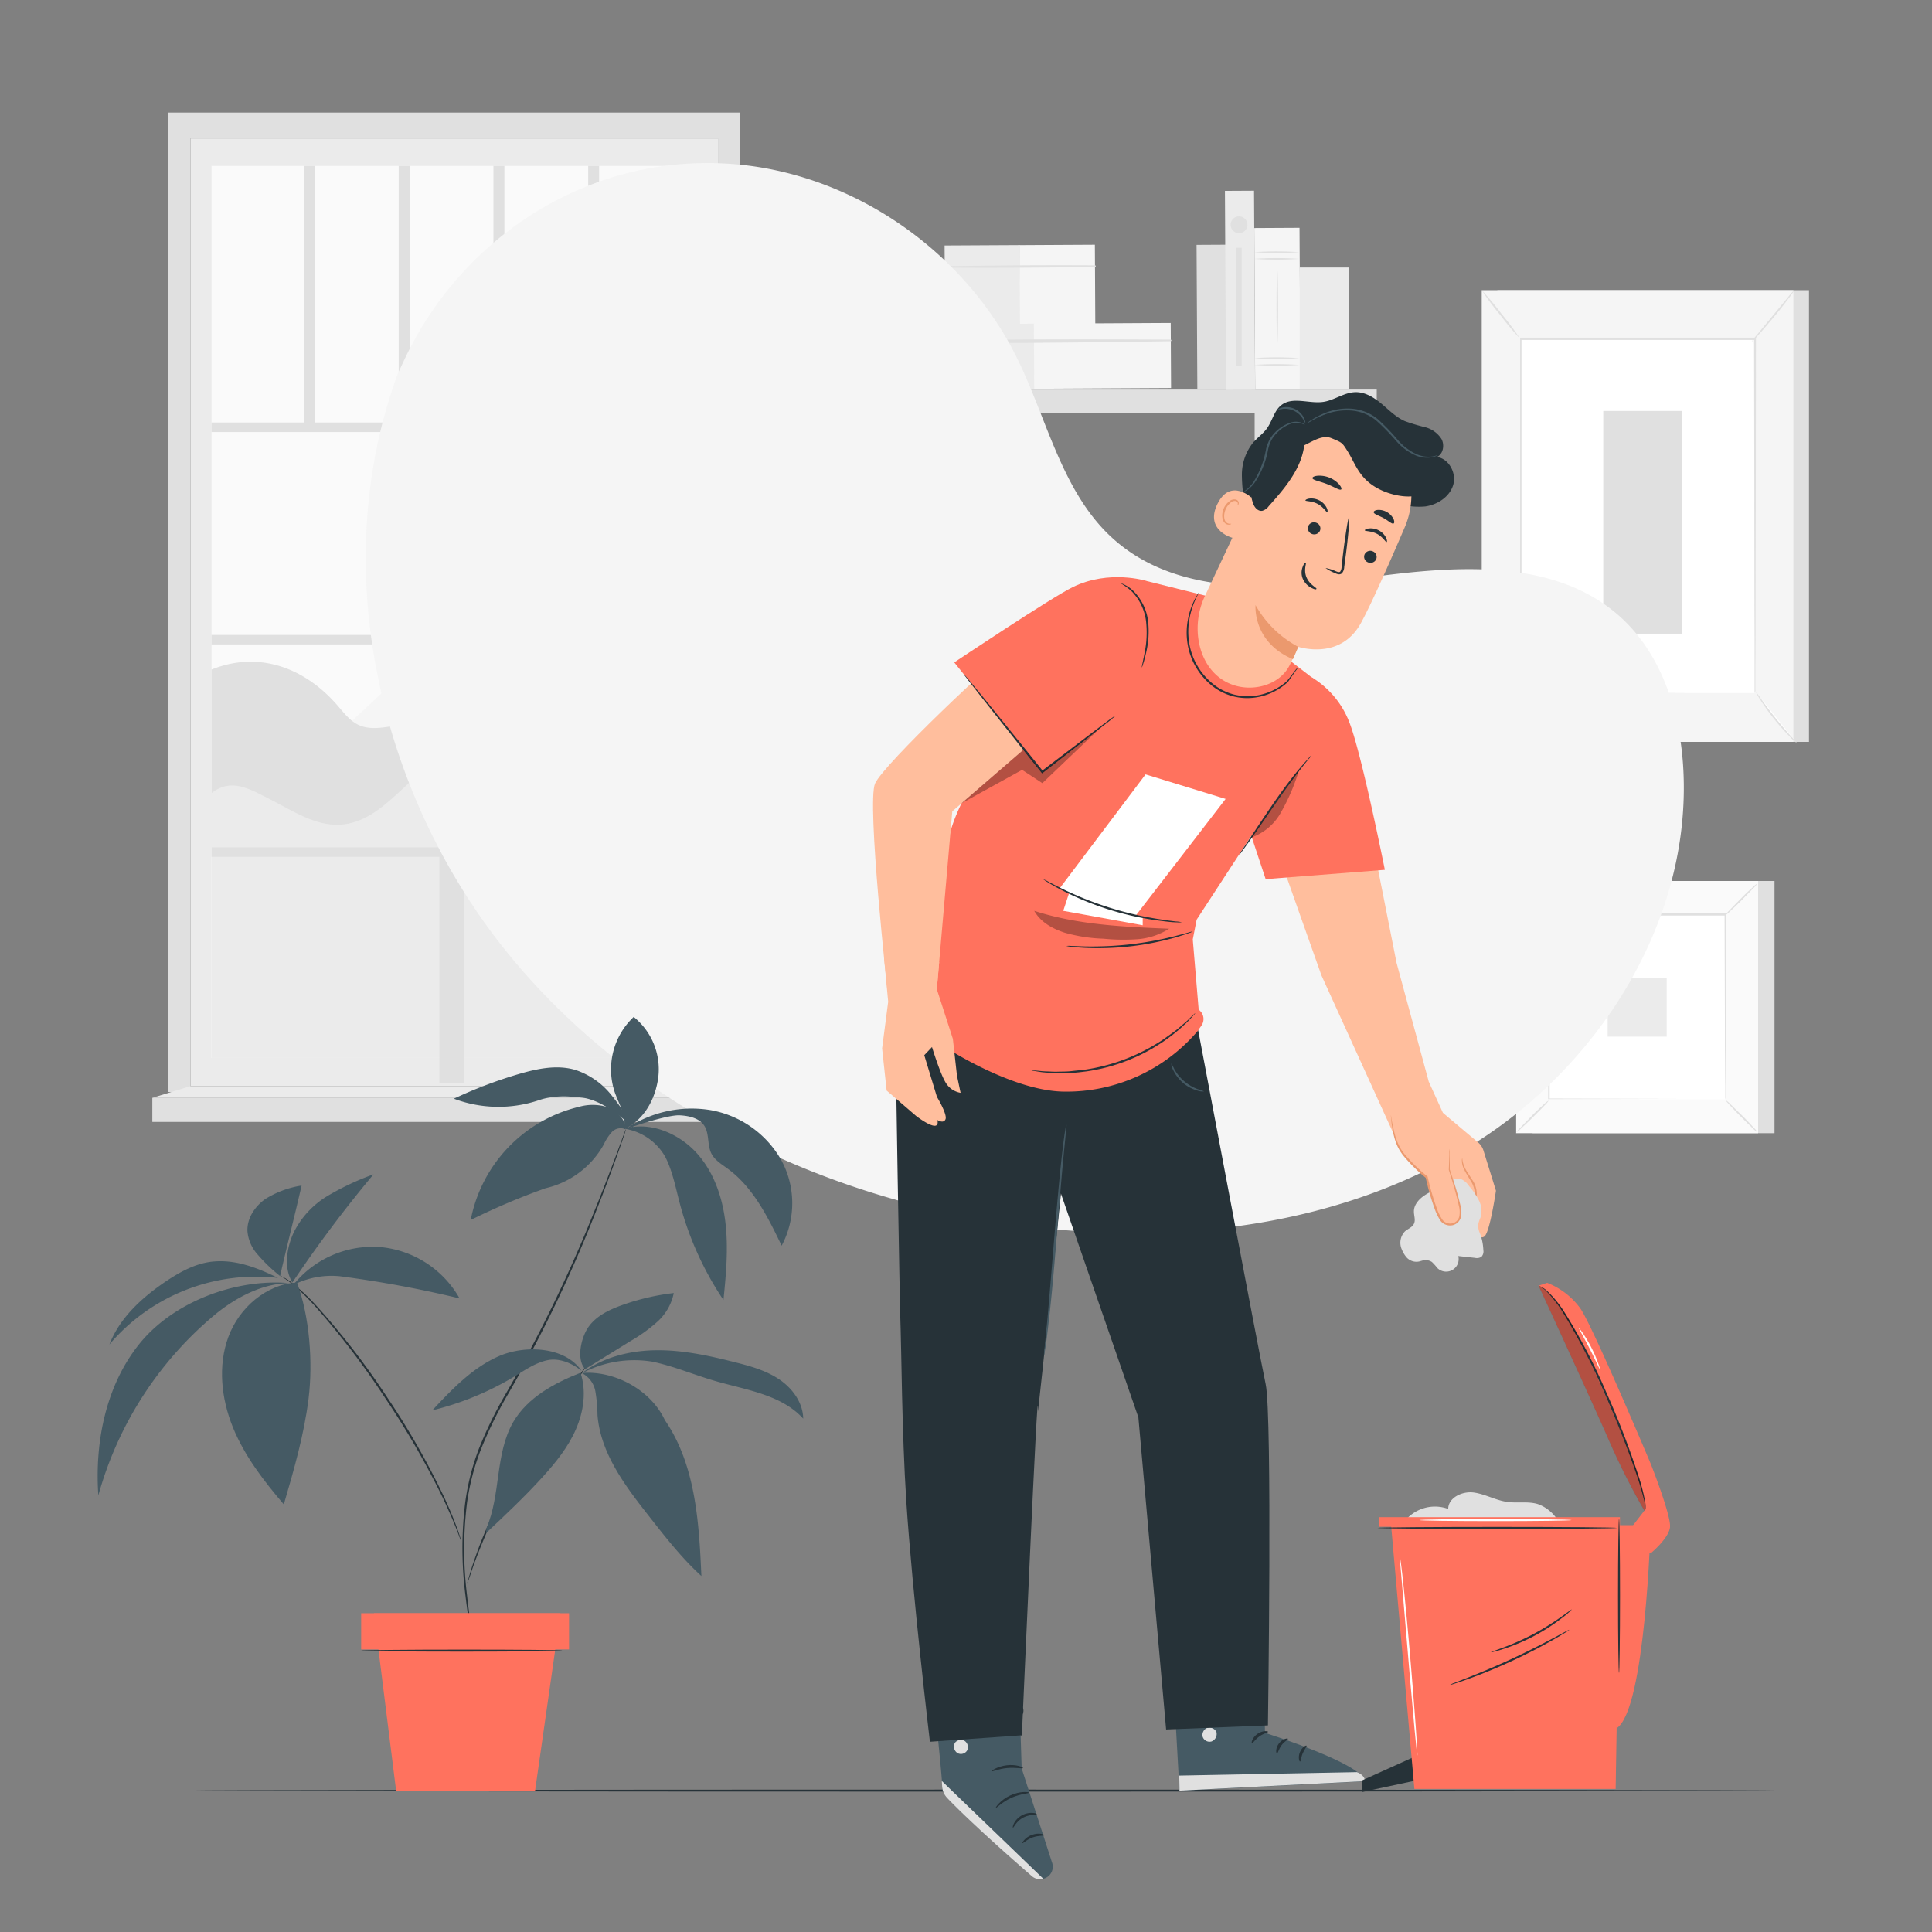 <svg xmlns="http://www.w3.org/2000/svg" viewBox="0 0 500 500"><rect x="0" y="0" width="500" height="500" fill="#808080" stroke="none"/><g id="background-complete"><rect x="387.51" y="75.1" width="80.65" height="116.9" style="fill:#e0e0e0"></rect><rect x="383.47" y="75.1" width="80.65" height="116.9" style="fill:#f5f5f5"></rect><rect x="393.49" y="87.77" width="60.61" height="91.58" style="fill:#fff"></rect><path d="M454.1,179.35s0-.16,0-.45v-1.3c0-1.15,0-2.83,0-5,0-4.39,0-10.79-.05-18.87,0-16.15-.06-39-.1-65.94l.2.2-60.61,0h0l.22-.22c0,34.54,0,66.4,0,91.58l-.17-.18,44.12.1,12.18,0,3.2,0,1.11,0-1.07,0-3.17,0-12.15,0-44.22.09h-.18v-.17c0-25.18,0-57,0-91.58v-.22h.22l60.61,0h.2v.2c0,27-.07,49.89-.1,66.08,0,8.06,0,14.44-.05,18.81,0,2.18,0,3.85,0,5,0,.55,0,1,0,1.27S454.1,179.35,454.1,179.35Z" style="fill:#e0e0e0"></path><path d="M464.35,75.1a14.11,14.11,0,0,1-1.44,2.09c-.94,1.26-2.27,3-3.79,4.8s-2.93,3.48-4,4.64a13.23,13.23,0,0,1-1.78,1.81,15.91,15.91,0,0,1,1.54-2l3.89-4.72L462.67,77A15.38,15.38,0,0,1,464.35,75.1Z" style="fill:#e0e0e0"></path><path d="M454.41,179.05A74.45,74.45,0,0,0,465,192.27" style="fill:#fff"></path><path d="M465,192.27a11.17,11.17,0,0,1-1.84-1.67,57.8,57.8,0,0,1-4-4.5,56.17,56.17,0,0,1-3.51-4.88,11.74,11.74,0,0,1-1.23-2.17,18,18,0,0,1,1.49,2c.88,1.24,2.13,2.95,3.59,4.78s2.85,3.41,3.87,4.56A17.46,17.46,0,0,1,465,192.27Z" style="fill:#e0e0e0"></path><path d="M383.45,191.92l10.57-13" style="fill:#fff"></path><path d="M394,178.88a82.16,82.16,0,0,1-5.11,6.66,80.07,80.07,0,0,1-5.46,6.38,81,81,0,0,1,5.12-6.66A78.87,78.87,0,0,1,394,178.88Z" style="fill:#e0e0e0"></path><path d="M383.47,75.1a74.55,74.55,0,0,1,5.12,6.13,74.51,74.51,0,0,1,4.79,6.41,73.39,73.39,0,0,1-5.13-6.13A69.06,69.06,0,0,1,383.47,75.1Z" style="fill:#e0e0e0"></path><rect x="414.92" y="106.36" width="20.3" height="57.63" style="fill:#e0e0e0"></rect><rect x="396.63" y="228" width="62.61" height="65.27" style="fill:#e0e0e0"></rect><rect x="392.39" y="228" width="62.61" height="65.27" style="fill:#fafafa"></rect><path d="M455,293.29H392.37V228H455Zm-62.61,0H455V228H392.41Z" style="fill:#e0e0e0"></path><rect x="400.81" y="236.78" width="45.78" height="47.72" style="fill:#fff"></rect><path d="M400.81,284.81a7.39,7.39,0,0,1-1.13,1.32c-.73.77-1.76,1.81-2.91,2.95s-2.21,2.14-3,2.86a7.29,7.29,0,0,1-1.33,1.1,7.33,7.33,0,0,1,1.13-1.31c.73-.77,1.76-1.81,2.91-3s2.22-2.15,3-2.87A7.07,7.07,0,0,1,400.81,284.81Z" style="fill:#e0e0e0"></path><path d="M446.59,284.7a7.45,7.45,0,0,1,1.31,1.13c.77.73,1.81,1.76,3,2.91s2.14,2.21,2.86,3a7.07,7.07,0,0,1,1.1,1.32,7.26,7.26,0,0,1-1.3-1.12c-.78-.73-1.82-1.76-3-2.92s-2.15-2.22-2.87-3A6.75,6.75,0,0,1,446.59,284.7Z" style="fill:#e0e0e0"></path><path d="M446.46,236.9a7.45,7.45,0,0,1,1.13-1.31c.73-.77,1.76-1.82,2.91-3s2.21-2.15,3-2.86a8.06,8.06,0,0,1,1.32-1.11,7.08,7.08,0,0,1-1.12,1.31c-.73.77-1.76,1.82-2.92,3s-2.21,2.15-3,2.87A6.72,6.72,0,0,1,446.46,236.9Z" style="fill:#e0e0e0"></path><path d="M400.68,237a7.45,7.45,0,0,1-1.31-1.13c-.77-.73-1.82-1.76-2.95-2.91s-2.15-2.21-2.87-3a7.62,7.62,0,0,1-1.1-1.32,7.08,7.08,0,0,1,1.31,1.12c.77.73,1.82,1.76,3,2.92s2.15,2.21,2.86,3A7.07,7.07,0,0,1,400.68,237Z" style="fill:#e0e0e0"></path><path d="M446.46,284.5s0-.08,0-.24,0-.38,0-.66c0-.6,0-1.46,0-2.58,0-2.26,0-5.55-.05-9.72,0-8.36-.05-20.27-.09-34.52l.18.17-45.65,0h0l.2-.2c0,17.51,0,33.9,0,47.72l-.17-.18,33.05.09,9.29,0,2.45,0h0l-2.42,0-9.25,0-33.16.09h-.18v-.17c0-13.82,0-30.21,0-47.72v-.21h.21l45.65,0h.18v.18c0,14.3-.07,26.24-.09,34.63,0,4.16,0,7.43-.05,9.69,0,1.1,0,1.95,0,2.54,0,.27,0,.49,0,.64A1.76,1.76,0,0,1,446.46,284.5Z" style="fill:#e0e0e0"></path><rect x="416.06" y="253" width="15.28" height="15.28" style="fill:#ebebeb"></rect><rect x="309.77" y="63.37" width="7.53" height="37.46" transform="translate(-0.44 1.68) rotate(-0.31)" style="fill:#e0e0e0"></rect><rect x="244.51" y="63.5" width="19.49" height="20.68" transform="translate(-0.39 1.36) rotate(-0.31)" style="fill:#ebebeb"></rect><rect x="263.91" y="63.4" width="19.49" height="20.68" transform="translate(-0.39 1.47) rotate(-0.31)" style="fill:#f5f5f5"></rect><path d="M244.49,69.26c12.95.11,25.94,0,38.89-.17a.21.21,0,0,0,0-.42q-19.44-.11-38.9.24a.18.18,0,0,0,0,.35Z" style="fill:#e0e0e0"></path><rect x="232.35" y="83.88" width="35.42" height="16.85" transform="translate(-0.49 1.34) rotate(-0.31)" style="fill:#ebebeb"></rect><rect x="267.6" y="83.69" width="35.42" height="16.85" transform="translate(-0.49 1.53) rotate(-0.31)" style="fill:#f5f5f5"></rect><path d="M232.33,88.66c23.52.27,47.14,0,70.66-.35a.21.21,0,0,0,0-.41c-23.53-.13-47.14-.11-70.67.4a.18.18,0,0,0,0,.36Z" style="fill:#e0e0e0"></path><rect x="219.08" y="100.82" width="137.22" height="6.04" style="fill:#e0e0e0"></rect><rect x="241.55" y="103.73" width="5.57" height="20.6" style="fill:#e0e0e0"></rect><rect x="324.7" y="103.73" width="5.57" height="20.6" style="fill:#e0e0e0"></rect><rect x="317.15" y="49.4" width="7.53" height="51.52" transform="translate(-0.4 1.72) rotate(-0.31)" style="fill:#ebebeb"></rect><rect x="324.72" y="59" width="11.7" height="41.75" transform="translate(-0.42 1.78) rotate(-0.31)" style="fill:#f5f5f5"></rect><path d="M336.23,67a85.66,85.66,0,0,1-11.7,0,81.59,81.59,0,0,1,11.7,0Z" style="fill:#e0e0e0"></path><path d="M336.23,65.26a81.59,81.59,0,0,1-11.7,0,85.66,85.66,0,0,1,11.7,0Z" style="fill:#e0e0e0"></path><path d="M336.23,94.44a85.66,85.66,0,0,1-11.7,0,85.66,85.66,0,0,1,11.7,0Z" style="fill:#e0e0e0"></path><path d="M336.23,92.69a85.66,85.66,0,0,1-11.7,0,81.59,81.59,0,0,1,11.7,0Z" style="fill:#e0e0e0"></path><path d="M330.57,88.86c-.12,0-.21-4.21-.21-9.41s.09-9.4.21-9.4.2,4.21.2,9.4S330.68,88.86,330.57,88.86Z" style="fill:#e0e0e0"></path><rect x="336.35" y="69.23" width="12.73" height="31.51" style="fill:#ebebeb"></rect><path d="M322.83,58.18A2.17,2.17,0,1,1,320.67,56,2.16,2.16,0,0,1,322.83,58.18Z" style="fill:#e0e0e0"></path><rect x="320" y="64.13" width="1.34" height="30.65" style="fill:#e0e0e0"></rect><rect x="49.29" y="35.83" width="136.53" height="245.26" style="fill:#ebebeb"></rect><rect x="54.74" y="42.94" width="124.21" height="230.84" style="fill:#fafafa"></rect><polygon points="191.59 283.3 185.81 281.09 185.81 31.67 191.59 31.67 191.59 283.3" style="fill:#e0e0e0"></polygon><path d="M85.19,192.05l32.26-30c4.09-3.8,9.43-7.9,14.69-6,2.53.9,4.43,3.06,6.91,4.09,4.95,2.06,10.61-.92,14.41-4.7s6.82-8.5,11.43-11.24,11.78-2.39,14.06,2.46v32.63l-46.88,20.08Z" style="fill:#f5f5f5"></path><path d="M54.74,173.29c11.89-4.84,23.75-.72,32.26,8.89,1.79,2,3.42,4.36,5.88,5.47,3.33,1.51,7.18.38,10.82,0A27.24,27.24,0,0,1,129.29,200L89.6,219.54l-34.86-.25Z" style="fill:#e0e0e0"></path><path d="M179,173.46c-7.83-3.78-14.72.79-21.94,5.63s-13.94,11-22.41,13c-5.66,1.31-11.73.58-17.2,2.53-11.15,4-17.59,18.13-29.41,18.81-6.42.36-12.17-3.52-17.9-6.44s-10.24-5.69-15.35-1.79v68.59H179Z" style="fill:#ebebeb"></path><rect x="54.74" y="109.35" width="126.91" height="2.46" style="fill:#e0e0e0"></rect><rect x="54.74" y="164.32" width="126.91" height="2.46" style="fill:#e0e0e0"></rect><rect x="54.74" y="219.29" width="126.91" height="2.46" style="fill:#e0e0e0"></rect><rect x="31.97" y="192.31" width="169.75" height="6.28" transform="translate(-78.6 312.3) rotate(-90)" style="fill:#e0e0e0"></rect><rect x="78.66" y="42.94" width="2.84" height="67.64" style="fill:#e0e0e0"></rect><rect x="103.18" y="42.94" width="2.84" height="67.64" style="fill:#e0e0e0"></rect><rect x="127.7" y="42.94" width="2.84" height="67.64" style="fill:#e0e0e0"></rect><rect x="152.22" y="42.94" width="2.84" height="67.64" style="fill:#e0e0e0"></rect><rect x="43.51" y="31.67" width="5.77" height="250.94" style="fill:#e0e0e0"></rect><rect x="43.51" y="29.14" width="148.07" height="6.69" style="fill:#e0e0e0"></rect><rect x="39.42" y="284.12" width="156.08" height="6.23" style="fill:#e0e0e0"></rect><polygon points="185.81 281.09 195.5 284.12 39.42 284.12 49.29 281.09 185.81 281.09" style="fill:#ebebeb"></polygon></g><g id="background-simple"><path d="M103,96.59l1.65-3.5c13.91-29.52,42.58-49.45,74.89-50.81a85,85,0,0,1,12.46.39c29.84,3.17,57.56,22.56,71.06,49.71,7.95,16,11.69,34.92,24.83,46.87C305,154.81,331,152.61,353.78,149.5s48.77-5.25,65.8,10.38c10.67,9.79,15.32,24.82,16.07,39.36,2,38.49-21.06,75.53-53.18,96.11s-71.9,26.33-109.81,22.76c-53.11-5-105.6-28.57-140-69.9S84.31,147.09,103,96.59Z" style="fill:#f5f5f5"></path></g><g id="Floor"><path d="M460.46,463.41c0,.14-92,.26-205.45.26s-205.47-.12-205.47-.26,92-.26,205.47-.26S460.46,463.27,460.46,463.41Z" style="fill:#263238"></path></g><g id="Plant"><path d="M162,292.26a2.81,2.81,0,0,1-.1.38l-.36,1.09c-.33,1-.8,2.38-1.44,4.19-1.28,3.62-3.18,8.84-5.72,15.23a348.8,348.8,0,0,1-23.29,48.32,107.23,107.23,0,0,0-6.66,13.72,61.71,61.71,0,0,0-3.56,13.7,97.64,97.64,0,0,0,0,24c.74,6.82,1.72,12.29,2.35,16.08.33,1.87.58,3.33.76,4.36l.19,1.13a2.89,2.89,0,0,1,0,.39,2.16,2.16,0,0,1-.1-.38c-.06-.28-.13-.65-.23-1.12-.2-1-.49-2.48-.85-4.34-.7-3.78-1.74-9.25-2.53-16.08a97,97,0,0,1-.06-24.11A62.31,62.31,0,0,1,123.91,375a106.26,106.26,0,0,1,6.69-13.78A364.53,364.53,0,0,0,154,313c2.58-6.36,4.54-11.56,5.87-15.16.65-1.78,1.17-3.18,1.53-4.15.17-.46.3-.81.41-1.08A2.11,2.11,0,0,1,162,292.26Z" style="fill:#263238"></path><path d="M152.25,352.62a2.62,2.62,0,0,1-.32.59c-.26.41-.6,1-1,1.62-.89,1.4-2.21,3.41-3.84,5.89-3.26,5-7.91,11.72-12.59,19.46-2.32,3.89-4.38,7.67-6.12,11.19s-3.11,6.76-4.21,9.51-1.9,5-2.41,6.6c-.25.74-.46,1.34-.62,1.8a3.11,3.11,0,0,1-.25.62,3.49,3.49,0,0,1,.15-.65c.14-.47.31-1.08.53-1.84.45-1.6,1.22-3.87,2.25-6.66s2.41-6.06,4.13-9.59,3.78-7.35,6.1-11.24c4.69-7.77,9.4-14.5,12.73-19.41l4-5.8,1.09-1.56A3.93,3.93,0,0,1,152.25,352.62Z" style="fill:#263238"></path><path d="M172.06,367.52c-3.63-7.8-13-12.89-21.54-12.19a6.59,6.59,0,0,1,3.56,4.75,39.26,39.26,0,0,1,.55,6.14c.78,9.85,7.11,18.25,13.2,26,4.28,5.46,8.58,11,13.69,15.65C180.91,393.9,180,379.06,172.06,367.52Z" style="fill:#455a64"></path><path d="M150.52,355.44c5.44-4.19,12.47-5.93,19.34-6s13.65,1.41,20.31,3.1c4,1,8.07,2.13,11.49,4.44s6.14,6,6.21,10.16c-5.65-6.21-14.75-7.41-22.81-9.75-5.46-1.58-10.73-3.85-16.3-5a28.83,28.83,0,0,0-18.24,3.06" style="fill:#455a64"></path><path d="M151.45,354.33c-2.39-2.5-1.07-8.36,1-11.13s5.38-4.31,8.64-5.47a60.45,60.45,0,0,1,13.28-3.09,13.58,13.58,0,0,1-4.2,7.38,40.64,40.64,0,0,1-7,5.05l-11.74,7.26" style="fill:#455a64"></path><path d="M129.06,351c-6.82,3-12.1,8.56-17.19,14a76.2,76.2,0,0,0,21.45-8.88c2.64-1.61,5.26-3.41,8.27-4.08s6.41.67,8.93,2.76C146.25,348.48,135.88,348,129.06,351Z" style="fill:#455a64"></path><path d="M35.8,348.13c-8.48,10.79-11.3,25.2-10.35,38.89a93.27,93.27,0,0,1,30.08-46.71c5.53-4.59,12.6-8.23,19.45-8.23C60.88,330.82,44.55,337,35.8,348.13Z" style="fill:#455a64"></path><path d="M55.48,326.46c-4.72.35-9,2.75-12.95,5.43-6,4.11-11.6,9.29-14.21,16.06a49.76,49.76,0,0,1,43.62-17.22C66.78,328.17,61.22,326,55.48,326.46Z" style="fill:#455a64"></path><path d="M68.73,310.26c-2.73,1.9-4.83,5-4.69,8.35a10.29,10.29,0,0,0,2.72,6.15,41.21,41.21,0,0,0,5.73,5.48c1.73-7.69,3.82-15.73,5.56-23.42A24.85,24.85,0,0,0,68.73,310.26Z" style="fill:#455a64"></path><path d="M84.75,309.52a22.93,22.93,0,0,0-8.8,9.57c-1.8,4-2.55,9.07-.28,12.83a327.13,327.13,0,0,1,21-28A68.54,68.54,0,0,0,84.75,309.52Z" style="fill:#455a64"></path><path d="M98.34,322.73a26.38,26.38,0,0,0-22.46,9.84,21.86,21.86,0,0,1,12.06-2.28,291.25,291.25,0,0,1,31,5.74A26.37,26.37,0,0,0,98.34,322.73Z" style="fill:#455a64"></path><path d="M161.86,292.26c.25-2.46-2.41-4.9-4.73-5.76a12.89,12.89,0,0,0-7.31-.05,37.4,37.4,0,0,0-28,29.28,178.35,178.35,0,0,1,19.9-8.41l-1.15.32a23.16,23.16,0,0,0,15.69-11.46,12.51,12.51,0,0,1,2.1-3.22,3.12,3.12,0,0,1,3.54-.7" style="fill:#455a64"></path><path d="M161.87,292.24a30.17,30.17,0,0,1,22-4.95,26.31,26.31,0,0,1,18.3,12.9,23.37,23.37,0,0,1,.12,22.19c-3.56-7.4-7.37-15.11-14-19.95-1.55-1.14-3.3-2.17-4.18-3.89-1-2-.6-4.44-1.46-6.49-1.07-2.53-4-3.27-6.76-3.41s-10.69,2.38-14,3.6" style="fill:#455a64"></path><path d="M161.7,292.12c6.59-2,14,1.26,18.52,6.2s6.76,11.55,7.53,18.17.15,13.32-.52,19.95a82.85,82.85,0,0,1-11.34-25.15c-1.06-4-1.83-8.21-3.74-11.93a14.75,14.75,0,0,0-10.45-7.24" style="fill:#455a64"></path><path d="M161.48,292.26c5.27-2.44,8.23-7.94,8.91-13.7A17.38,17.38,0,0,0,164,263.18a18.63,18.63,0,0,0-4.91,19.47c1.11,3.16,3.14,6.34,2.38,9.61" style="fill:#455a64"></path><path d="M119.41,399a4.39,4.39,0,0,1-.33-.79c-.21-.52-.47-1.31-.87-2.29-.77-2-2-4.83-3.6-8.27a213.34,213.34,0,0,0-14.86-25.74,208.13,208.13,0,0,0-18-23.63A57.89,57.89,0,0,0,75.24,332a20.17,20.17,0,0,0-2-1.39,5.42,5.42,0,0,1-.75-.41,4.4,4.4,0,0,1,.8.32,14.87,14.87,0,0,1,2.07,1.32A53.2,53.2,0,0,1,82,338.05a191.82,191.82,0,0,1,18.21,23.59,196.61,196.61,0,0,1,14.76,25.88c1.6,3.47,2.75,6.33,3.46,8.35.37,1,.6,1.79.78,2.33A4.6,4.6,0,0,1,119.41,399Z" style="fill:#263238"></path><polygon points="138.48 463.41 102.51 463.41 96.77 417.5 145.04 417.5 138.48 463.41" style="fill:#FF725E"></polygon><path d="M125.86,395.56c3.81-8.75,2.2-19.37,7-27.6,3.71-6.3,10.56-10,17.37-12.69,1.58,4.74.83,10-1.18,14.62s-5.18,8.54-8.53,12.25c-4.64,5.13-9.68,9.87-14.72,14.6" style="fill:#455a64"></path><rect x="93.47" y="417.5" width="53.8" height="9.37" style="fill:#FF725E"></rect><path d="M145.47,427.18c0,.14-11.64.26-26,.26s-26-.12-26-.26,11.64-.26,26-.26S145.47,427,145.47,427.18Z" style="fill:#263238"></path><path d="M164.34,292.63a59.64,59.64,0,0,0-6.26-9.41,19.92,19.92,0,0,0-9.19-6.33c-4.85-1.42-10-.29-14.9,1.15a117.43,117.43,0,0,0-16.53,6.3,32.72,32.72,0,0,0,22,.39c3.7-1.26,7.3-1.1,11.18-.66,4.73.54,10.65,4.92,13.72,8.56" style="fill:#455a64"></path><path d="M76.86,331.92c-8,.44-15,6.58-17.76,14.08s-1.83,16,1.18,23.41,8,13.87,13.17,19.93c2.63-9,5.26-18.08,6.41-27.4S80.14,340.72,76.86,331.92Z" style="fill:#455a64"></path></g><g id="Character"><path d="M263.41,426.48l1,31.2,7.89,24.45a3.2,3.2,0,0,1-2.27,4.09h0a3.16,3.16,0,0,1-2.85-.67c-5-4.3-23.34-20.23-23.29-22.51.07-2.65-3.22-32.85-3.22-32.85Z" style="fill:#455a64"></path><path d="M270,486.22l-26.25-25.29.07,1.32a4.78,4.78,0,0,0,1.31,3.06c2.11,2.22,8.06,8.21,21.92,20.25a3.19,3.19,0,0,0,2.95.66Z" style="fill:#e0e0e0"></path><path d="M249.62,450.53a1.94,1.94,0,0,1,.67,2.49,1.87,1.87,0,0,1-2.47.69,2,2,0,0,1-.69-2.65,1.92,1.92,0,0,1,2.64-.42" style="fill:#e0e0e0"></path><path d="M262.15,473c.18.08.8-1.6,2.6-2.57s3.53-.69,3.55-.89-.38-.3-1.12-.36a5.12,5.12,0,0,0-4.75,2.67C262.1,472.5,262.07,473,262.15,473Z" style="fill:#263238"></path><path d="M264.6,477c.15.13,1.1-.94,2.69-1.49s3-.36,3-.56-1.45-.74-3.25-.08S264.43,477,264.6,477Z" style="fill:#263238"></path><path d="M257.73,467.86c.15.14,1.6-1.51,4-2.58s4.57-1.12,4.57-1.33-2.3-.47-4.85.71S257.57,467.78,257.73,467.86Z" style="fill:#263238"></path><path d="M256.64,458.4c.09.19,1.77-.63,4-.83s4,.24,4.1,0-1.77-1-4.17-.72S256.53,458.26,256.64,458.4Z" style="fill:#263238"></path><path d="M256.12,449.25c.1.18,1.78-1,4.15-1s4.09,1,4.19.82-.31-.45-1.06-.82a6.71,6.71,0,0,0-3.14-.68,6.84,6.84,0,0,0-3.12.8C256.41,448.8,256.07,449.18,256.12,449.25Z" style="fill:#263238"></path><path d="M260.12,446.53a2.63,2.63,0,0,0,0-1.18,8.09,8.09,0,0,0-1.11-3,3.55,3.55,0,0,0-1.65-1.65,1.28,1.28,0,0,0-1.43.36,2.15,2.15,0,0,0-.42,1.43,4.54,4.54,0,0,0,4.19,4,5.25,5.25,0,0,0,5-3,1.83,1.83,0,0,0,0-1.52,1.27,1.27,0,0,0-1.36-.59,4.32,4.32,0,0,0-2,1.18,9,9,0,0,0-2,2.53,2.8,2.8,0,0,0-.42,1.11,14.45,14.45,0,0,1,2.73-3.28,4.18,4.18,0,0,1,1.77-1,.67.67,0,0,1,.74.32,1.29,1.29,0,0,1-.06,1,4.69,4.69,0,0,1-4.37,2.57,3.94,3.94,0,0,1-3.6-3.31,1.56,1.56,0,0,1,.25-1,.7.7,0,0,1,.79-.22,3.35,3.35,0,0,1,1.42,1.37A12.27,12.27,0,0,1,260.12,446.53Z" style="fill:#263238"></path><path d="M327,423.73l.37,24.74S352.68,456.4,353.2,461l-47.95,2.45-2.16-38.53Z" style="fill:#455a64"></path><path d="M312.48,447.15a2,2,0,0,0-1.24,2.3,1.88,1.88,0,0,0,2.27,1.25,2.07,2.07,0,0,0,1.3-2.45,2,2,0,0,0-2.51-1" style="fill:#e0e0e0"></path><path d="M305.25,463.41l-.06-3.89,46-.89s2.18.82,2,2.33Z" style="fill:#e0e0e0"></path><path d="M328.17,448.19c0,.23-1.16.4-2.27,1.21s-1.68,1.82-1.9,1.74.06-1.45,1.43-2.41S328.21,448,328.17,448.19Z" style="fill:#263238"></path><path d="M333.31,450c.06.22-.93.67-1.67,1.7s-.92,2.09-1.16,2.09-.45-1.31.5-2.57S333.29,449.79,333.31,450Z" style="fill:#263238"></path><path d="M336.47,455.88c-.21.06-.59-1.09-.06-2.4s1.61-1.88,1.72-1.69-.54.91-1,2S336.7,455.85,336.47,455.88Z" style="fill:#263238"></path><path d="M327.46,442.56c-.08.21-1.17-.05-2.49.1s-2.33.63-2.46.44.81-1.08,2.37-1.25S327.57,442.37,327.46,442.56Z" style="fill:#263238"></path><path d="M369.79,280l-11.16,8.46s2.61,6.9,6.9,10.15,8.2,16.66,8.2,16.66-2.08,4.43-.65,5.08,2.87-1,2.87-1,1.17,2.34,2.86,2.21,2.21-3.38,2.21-3.38,1.7,2.86,3.13,1.82,3-11.85,3-11.85l-3.26-10.49a4.41,4.41,0,0,0-1.37-2L373.43,288Z" style="fill:#ffbe9d"></path><path d="M381.74,319.26a2.13,2.13,0,0,1-.47-.68,6.23,6.23,0,0,1-.62-2.16,11.47,11.47,0,0,1,.19-3.33c.21-1.22.68-2.54.83-3.9a6.35,6.35,0,0,0-1.09-3.64c-.61-1.05-1.24-2-1.65-2.85a5.17,5.17,0,0,1-.59-2.17,1.79,1.79,0,0,1,.09-.82,7,7,0,0,0,.83,2.82c.43.82,1.08,1.71,1.74,2.78a6.51,6.51,0,0,1,1.18,3.92,12.56,12.56,0,0,1-.41,2.08c-.17.65-.33,1.28-.46,1.88a11.65,11.65,0,0,0-.29,3.19A9.57,9.57,0,0,0,381.74,319.26Z" style="fill:#eb996e"></path><path d="M376.82,316.36c.14.06,0,.72-.17,1.53s-.25,1.48-.39,1.48-.29-.71-.12-1.58S376.69,316.3,376.82,316.36Z" style="fill:#eb996e"></path><path d="M231.74,268.94c0,.87,1.09,70.15,1.36,75.46.15,3.2.31,26.57,1.44,43.94,1.56,24,6.12,62.43,6.12,62.43l23.8-1.68s4.27-98,4.14-83.89c0,1.83,8.1-76.71,8.1-76.71l-8.27-22.3Z" style="fill:#263238"></path><path d="M268.91,292.55l25.7,74.26,7.18,80.78,26.35-1.06s1.16-80.12-.58-88.27S310,266.16,310,266.16l-41.59-5.52Z" style="fill:#263238"></path><path d="M329.41,216.81c.3,1,12.59,35.65,12.59,35.65l19.77,43.42,10.31-7.39-10.65-39.3-7.11-35.89Z" style="fill:#ffbe9d"></path><path d="M244.37,270.86s17.06,11.26,30.57,11.64a44.58,44.58,0,0,0,35-15.65l1-1.45a2.94,2.94,0,0,0-.33-3.75l-.4-.4-1.52-18.13,1-5.11,16.38-25.13,7.53-10.52,6.52-26.56-28.19-21.65-15.34-3.82-21.32,17.58S250.5,199.1,246,215.11s-14.23,51.08-14.23,51.08Z" style="fill:#FF725E"></path><path d="M339.5,175.3a23.45,23.45,0,0,1,9.9,12.14c3.2,8.62,9,37.67,9,37.67l-30.85,2.41-5.65-17.05Z" style="fill:#FF725E"></path><path d="M228.78,247.75l1.08,11.5-1.57,12.07,1.17,10.91,7.63,6.57s6.33,4.93,5.51,1.06c0,0,1.64,1.05,2.11-.24s-2.23-5.75-2.23-5.75l-3.28-10.79,2-2.11s2.11,6.92,3.58,9.27a5.56,5.56,0,0,0,3.82,2.58l-.94-4.46-1.06-9.51L242.45,256l.61-7Z" style="fill:#ffbe9d"></path><path d="M374.34,306c-1.45,1.33-3.39,2-5.1,3s-3.33,2.58-3.32,4.55c0,1.08.48,2.21,0,3.18s-1.6,1.27-2.37,2a4.23,4.23,0,0,0-.76,4.63,7.41,7.41,0,0,0,1.08,1.87,3.44,3.44,0,0,0,3.87,1.11l.36-.1a3,3,0,0,1,2.48.36,14.27,14.27,0,0,1,1.42,1.58,3.24,3.24,0,0,0,5.4-3.12l4.3.47a2.19,2.19,0,0,0,1.69-.27,2,2,0,0,0,.5-1.71,13.84,13.84,0,0,0-.84-4.27,5.45,5.45,0,0,1-.53-2.25,9.1,9.1,0,0,1,.66-2,6,6,0,0,0-.44-4.36,18.16,18.16,0,0,0-2.53-3.69A4.87,4.87,0,0,0,378,305.1c-1.22-.36-2.49.29-3.6.92" style="fill:#e0e0e0"></path><path d="M359.94,288.49c.13.52.39,5.2,2.08,8.46s7.16,7.68,7.16,7.68,2.34,10.67,4.55,11.84,4.69-.26,4.17-3.51A96.47,96.47,0,0,0,375,302.68s.13-6.25.13-6.77S359.94,288.49,359.94,288.49Z" style="fill:#ffbe9d"></path><path d="M375.14,297.31a8.58,8.58,0,0,1,.06,1.41c0,1,0,2.32,0,4v-.06c.79,2.36,1.86,5.46,2.73,9.18a6.56,6.56,0,0,1,.18,3,2.86,2.86,0,0,1-2.27,2.26,3.17,3.17,0,0,1-1.72-.17,2.82,2.82,0,0,1-1.38-1.1,14.27,14.27,0,0,1-1.49-3.1,62.88,62.88,0,0,1-2.29-8l.08.14a43.69,43.69,0,0,1-5.56-5.44,12.28,12.28,0,0,1-1.82-2.8,15.61,15.61,0,0,1-.92-2.69,28.06,28.06,0,0,1-.68-4l-.09-1.06c0-.25,0-.37,0-.37s.21,2,1.08,5.32a16.46,16.46,0,0,0,1,2.62,12.35,12.35,0,0,0,1.81,2.67,44.52,44.52,0,0,0,5.55,5.33l.07.06,0,.08a67.51,67.51,0,0,0,2.3,7.95,14,14,0,0,0,1.42,3,2.55,2.55,0,0,0,2.59,1.07,2.38,2.38,0,0,0,1.89-1.88,6.34,6.34,0,0,0-.16-2.8c-.83-3.68-1.84-6.8-2.57-9.17v-.05c.06-1.65.12-3,.15-4A9.87,9.87,0,0,1,375.14,297.31Z" style="fill:#eb996e"></path><path d="M308.69,241.06a5.94,5.94,0,0,1-1.21.5c-.79.29-2,.66-3.39,1.08a72.59,72.59,0,0,1-11.53,2.27,74,74,0,0,1-11.74.4c-1.51-.08-2.72-.18-3.55-.29a6,6,0,0,1-1.3-.21,7,7,0,0,1,1.31,0c.84,0,2.05.09,3.55.12a90.56,90.56,0,0,0,11.67-.54A89.45,89.45,0,0,0,304,242.28c1.45-.36,2.62-.68,3.43-.91A7,7,0,0,1,308.69,241.06Z" style="fill:#263238"></path><path d="M339.42,195.45a5.57,5.57,0,0,1-.75,1c-.52.62-1.25,1.53-2.13,2.66-1.78,2.27-4.12,5.48-6.62,9.1s-4.73,6.91-6.41,9.26c-.84,1.17-1.53,2.11-2,2.75a5.5,5.5,0,0,1-.81,1,6.55,6.55,0,0,1,.65-1.08l1.89-2.84c1.6-2.4,3.78-5.73,6.28-9.35s4.9-6.81,6.76-9c.93-1.1,1.7-2,2.26-2.56A5,5,0,0,1,339.42,195.45Z" style="fill:#263238"></path><path d="M259.9,169.5c-1.11-.09-31.26,28.27-33.44,33.28s3.26,54,3.26,54l12.73-.8,4-46,27.85-24.07Z" style="fill:#ffbe9d"></path><path d="M299,170.62l-31.74,26.07-20.3-25.26s25.17-16.83,30.75-19.53c9.4-4.56,18.93-1.57,18.93-1.57Z" style="fill:#FF725E"></path><path d="M288.68,185.22a2.12,2.12,0,0,1-.34.32l-1,.87c-1,.77-2.32,1.83-4,3.12L269.89,200l-.2.15-.16-.2c-.85-1.06-1.75-2.18-2.67-3.31L254.46,181l-3.72-4.75-1-1.31c-.23-.3-.34-.47-.32-.48a2.57,2.57,0,0,1,.4.42l1.06,1.24,3.84,4.65,12.53,15.47,2.66,3.32-.35,0,13.55-10.3,4-3,1.11-.79A1.69,1.69,0,0,1,288.68,185.22Z" style="fill:#263238"></path><path d="M276,291a2.56,2.56,0,0,1,0,.61c-.05.46-.11,1-.18,1.74-.15,1.58-.37,3.75-.63,6.4-.51,5.41-1.11,12.89-1.79,21.15s-1.34,15.75-2,21.15c-.29,2.7-.57,4.88-.79,6.39-.11.7-.21,1.28-.28,1.73a2.47,2.47,0,0,1-.13.59,2.35,2.35,0,0,1,0-.61c0-.45.1-1,.18-1.74.15-1.58.37-3.75.63-6.4.5-5.41,1.1-12.89,1.79-21.15s1.34-15.74,1.94-21.14c.3-2.71.58-4.89.8-6.39l.27-1.73A3.66,3.66,0,0,1,276,291Z" style="fill:#455a64"></path><path d="M336,172.62a7.33,7.33,0,0,1-.68,1l-2,2.86h0a15.65,15.65,0,0,1-8.19,4,14.57,14.57,0,0,1-11.69-3.2,17.46,17.46,0,0,1-5.62-8.51,18.09,18.09,0,0,1-.41-8.33,18.77,18.77,0,0,1,1.79-5.34c.31-.6.57-1,.76-1.33s.3-.44.32-.43-.35.65-.9,1.84a20.7,20.7,0,0,0-1.61,5.32,18.23,18.23,0,0,0,.51,8.14,17.25,17.25,0,0,0,5.49,8.24,14.7,14.7,0,0,0,5.58,2.86,14.85,14.85,0,0,0,5.71.29,15.67,15.67,0,0,0,8.05-3.82l0,0c.88-1.14,1.6-2.07,2.13-2.77A6.79,6.79,0,0,1,336,172.62Z" style="fill:#263238"></path><g style="opacity:0.3"><polygon points="248.8 207.91 264.51 199.24 269.76 202.68 285.08 188.04 269.67 199.87 264.93 193.97 248.8 207.91"></polygon></g><g style="opacity:0.3"><path d="M323.85,216.75a14.14,14.14,0,0,0,7.84-6.83A52,52,0,0,0,336.27,199Z"></path></g><g style="opacity:0.3"><path d="M267.66,235.72c1.66,2.95,4.66,4.6,7.88,5.66a41,41,0,0,0,10,1.55,52.45,52.45,0,0,0,8.77.14,17.68,17.68,0,0,0,8.26-2.72C290.81,239.87,278.87,239.36,267.66,235.72Z"></path></g><path d="M266.93,277a1.76,1.76,0,0,1,.48,0l1.35.12c.59.07,1.3.14,2.14.16s1.79.11,2.84.07,2.21,0,3.44-.14,2.55-.26,3.92-.44a49.37,49.37,0,0,0,17-5.94c1.19-.71,2.34-1.37,3.34-2.1s1.95-1.38,2.77-2,1.54-1.29,2.18-1.83,1.16-1,1.58-1.46l1-.94a1.79,1.79,0,0,1,.37-.3,2.13,2.13,0,0,1-.29.38l-.92,1c-.4.44-.9,1-1.52,1.53s-1.3,1.25-2.15,1.89a32.46,32.46,0,0,1-2.76,2.11c-1,.75-2.15,1.42-3.34,2.16a47.46,47.46,0,0,1-17.15,6c-1.4.17-2.72.36-4,.39a34.7,34.7,0,0,1-3.47.08c-1.06,0-2-.1-2.86-.15a19.25,19.25,0,0,1-2.14-.25l-1.35-.22A1.33,1.33,0,0,1,266.93,277Z" style="fill:#263238"></path><path d="M311.61,282.45a3.82,3.82,0,0,1-1.73-.21,10,10,0,0,1-3.72-2,10.14,10.14,0,0,1-2.56-3.35,3.81,3.81,0,0,1-.48-1.68,12.91,12.91,0,0,1,.81,1.51,11.44,11.44,0,0,0,6.06,5.15A10.91,10.91,0,0,1,311.61,282.45Z" style="fill:#455a64"></path><path d="M295.5,172.74c-.08,0,.25-1.36.67-3.54a26.14,26.14,0,0,0,.41-8.56,13.55,13.55,0,0,0-3.66-7.57,16.1,16.1,0,0,0-2.87-2.1,2.65,2.65,0,0,1,.92.33,8.65,8.65,0,0,1,2.2,1.5,13.25,13.25,0,0,1,3.93,7.76,24,24,0,0,1-.57,8.72c-.25,1.09-.5,2-.69,2.55A3.33,3.33,0,0,1,295.5,172.74Z" style="fill:#263238"></path><path d="M371.85,118.27c1.64-.72,2.06-3.06,1.21-4.65a7.11,7.11,0,0,0-4.29-3.07A48.78,48.78,0,0,1,363.6,109c-2.31-1-4.12-2.88-6.06-4.5s-4.25-3.07-6.78-3c-2.89.06-5.4,2.08-8.26,2.51-3.67.55-7.93-1.45-10.87.82-1.89,1.45-2.34,4.08-3.72,6-1,1.41-2.47,2.41-3.6,3.71a13.3,13.3,0,0,0-2.91,8.19,39.51,39.51,0,0,0,1,8.79l16.94-19.23c4,8.11,11.7,14,20.15,17.22a19,19,0,0,0,9.36,1.56c3.16-.45,6.27-2.46,7.22-5.51S375,118.66,371.85,118.27Z" style="fill:#263238"></path><path d="M354,109.34l-1-.51c-10.8-4.92-21,1.5-25.63,12.43l-15.49,32.89c-4.27,8.79-1.4,20.76,8,23.34h0c5.15,1.41,11.27-.44,13.78-5.14.8-1.5,2.2-4.85,2.26-4.94s10.9,3.75,16.34-6.26c2.63-4.83,7.23-15.22,11.28-24.67A21.22,21.22,0,0,0,354,109.34Z" style="fill:#ffbe9d"></path><path d="M336,167.41a27.49,27.49,0,0,1-11.07-10.81s-.85,9.55,9.68,14Z" style="fill:#eb996e"></path><path d="M356.13,144.79a1.63,1.63,0,0,1-2.15.72,1.55,1.55,0,0,1-.8-2.08,1.62,1.62,0,0,1,2.15-.72A1.55,1.55,0,0,1,356.13,144.79Z" style="fill:#263238"></path><path d="M358.86,140.26c-.28.09-.94-1.29-2.49-2.1s-3.09-.64-3.16-.92c0-.13.32-.37,1-.47a4.49,4.49,0,0,1,2.65.5,4.36,4.36,0,0,1,1.86,1.91C359,139.8,359,140.22,358.86,140.26Z" style="fill:#263238"></path><path d="M341.57,137.42a1.63,1.63,0,0,1-2.15.72,1.56,1.56,0,0,1-.8-2.08,1.61,1.61,0,0,1,2.15-.72A1.54,1.54,0,0,1,341.57,137.42Z" style="fill:#263238"></path><path d="M343.49,132.52c-.27.09-.94-1.29-2.49-2.11s-3.09-.63-3.16-.91c0-.13.32-.37,1-.47a4.48,4.48,0,0,1,2.65.5,4.25,4.25,0,0,1,1.86,1.91C343.64,132.05,343.63,132.48,343.49,132.52Z" style="fill:#263238"></path><path d="M343.05,147a11.7,11.7,0,0,1,2.75.87c.42.17.84.29,1.05.06a2.32,2.32,0,0,0,.35-1.32c.13-1.15.27-2.36.42-3.62.64-5.14,1.33-9.29,1.53-9.26s-.14,4.22-.78,9.36c-.17,1.26-.33,2.47-.48,3.62a2.63,2.63,0,0,1-.61,1.66,1.12,1.12,0,0,1-1,.23,2.86,2.86,0,0,1-.72-.26A11.42,11.42,0,0,1,343.05,147Z" style="fill:#263238"></path><path d="M337.93,145.62c.26.12-.62,1.8.18,3.76s2.7,2.71,2.59,3-.57.12-1.34-.26a4.77,4.77,0,0,1-2.21-2.37,4.11,4.11,0,0,1,0-3.09C337.41,145.87,337.82,145.55,337.93,145.62Z" style="fill:#263238"></path><path d="M347.1,126.66c-.38.34-1.82-.67-3.75-1.41s-3.66-1-3.7-1.53c0-.24.45-.5,1.26-.59a6.92,6.92,0,0,1,5.67,2.24C347.11,126,347.27,126.5,347.1,126.66Z" style="fill:#263238"></path><path d="M360.66,135.48c-.46.21-1.33-.72-2.61-1.41s-2.49-1-2.55-1.52c0-.23.35-.5,1-.58a4.3,4.3,0,0,1,4.15,2.36C360.91,134.93,360.87,135.37,360.66,135.48Z" style="fill:#263238"></path><path d="M324.31,129.16c-.13-.17-5.84-5.71-9.26,1.3s4.32,9,4.43,8.79S324.31,129.16,324.31,129.16Z" style="fill:#ffbe9d"></path><path d="M318.64,135.55s-.17,0-.42,0a1.35,1.35,0,0,1-.92-.42c-.61-.64-.66-2.11-.07-3.39a4.39,4.39,0,0,1,1.19-1.58,1.54,1.54,0,0,1,1.37-.49.68.68,0,0,1,.56.68c0,.25-.11.36-.08.39s.2,0,.29-.36a.85.85,0,0,0-.06-.57,1,1,0,0,0-.59-.51,1.92,1.92,0,0,0-1.8.47,4.64,4.64,0,0,0-1.38,1.74c-.64,1.44-.56,3.11.31,3.89a1.45,1.45,0,0,0,1.2.36C318.54,135.72,318.66,135.58,318.64,135.55Z" style="fill:#eb996e"></path><path d="M368.71,127.14c-2.07,2.35-8.89,1.47-13.22-1.38-4-2.63-4.77-5.89-6.84-9.15-1.31-2.07-1.31-2.07-4.11-3.22-2.26-.93-4.82.83-7,1.85-.76,6.15-5.08,11.17-9.22,15.79a3,3,0,0,1-1.64,1.16c-1.14.2-2.1-.93-2.42-2.05a8.67,8.67,0,0,1-.22-5.23,34.83,34.83,0,0,1,6.69-11.38,21.75,21.75,0,0,1,10.44-6.94,20.63,20.63,0,0,1,15.37,1.93A25.35,25.35,0,0,1,367.05,120a14.89,14.89,0,0,1,1.66,7.1" style="fill:#263238"></path><path d="M330.67,106s.4-.36,1.23-.54a5.1,5.1,0,0,1,5.55,2.67c.37.76.4,1.29.34,1.3s-.23-.46-.66-1.11a5.4,5.4,0,0,0-5.18-2.49A9,9,0,0,1,330.67,106Z" style="fill:#455a64"></path><path d="M321.66,127.38a9.72,9.72,0,0,0,2.74-2.63,23.89,23.89,0,0,0,3.27-8.62,10.61,10.61,0,0,1,1-2.55,10,10,0,0,1,5.26-4.19,4.39,4.39,0,0,1,2.87,0,2.45,2.45,0,0,1,.69.38q.22.15.21.18a.76.76,0,0,1-.26-.09,4,4,0,0,0-.7-.28,4.45,4.45,0,0,0-2.7.11,9.24,9.24,0,0,0-3.43,2.21,9,9,0,0,0-1.5,1.88,10.18,10.18,0,0,0-.91,2.43,22.14,22.14,0,0,1-3.49,8.7,7.92,7.92,0,0,1-2.07,2,4.47,4.47,0,0,1-.7.35C321.76,127.37,321.67,127.4,321.66,127.38Z" style="fill:#455a64"></path><path d="M372.05,117.81a1.57,1.57,0,0,1-.35.2,5.85,5.85,0,0,1-1.1.34,7.55,7.55,0,0,1-4.17-.46,14.28,14.28,0,0,1-5-3.66,58.58,58.58,0,0,0-5.25-5.39,11.7,11.7,0,0,0-6.81-2.61,15.48,15.48,0,0,0-6,.87,22.32,22.32,0,0,0-3.76,1.72,14.88,14.88,0,0,1-1.34.74,6,6,0,0,1,1.23-.92,20,20,0,0,1,3.75-1.89,15.33,15.33,0,0,1,6.14-1,12.07,12.07,0,0,1,7.12,2.68,54.27,54.27,0,0,1,5.27,5.47,14.39,14.39,0,0,0,4.83,3.65,7.83,7.83,0,0,0,4,.6C371.53,118,372,117.76,372.05,117.81Z" style="fill:#455a64"></path><path d="M296.47,200.41l-22.21,29.47A83.52,83.52,0,0,0,293.9,237l23.29-30.24Z" style="fill:#fff"></path><path d="M276.7,231.07l-1.53,4.65,20.56,3.74v-2.13S282,233.8,276.7,231.07Z" style="fill:#fff"></path><path d="M305.86,238.69a9.37,9.37,0,0,1-1.49,0c-1,0-2.35-.16-4.05-.38a76.79,76.79,0,0,1-25.54-7.94c-1.53-.8-2.74-1.48-3.55-2a8.61,8.61,0,0,1-1.25-.83,8,8,0,0,1,1.35.65c.84.46,2.08,1.09,3.61,1.84a87.29,87.29,0,0,0,25.43,7.91c1.69.26,3.07.44,4,.54A7.16,7.16,0,0,1,305.86,238.69Z" style="fill:#263238"></path></g><g id="trash-bin"><path d="M403.8,394.68a10.16,10.16,0,0,0-5.76-5.41c-2.54-.8-5.31-.2-8-.58-2.95-.42-5.63-2-8.58-2.42s-6.62,1.26-6.67,4.24A10,10,0,0,0,363.29,394l42.65,8.46A28.92,28.92,0,0,0,403.8,394.68Z" style="fill:#e0e0e0"></path><path d="M367.48,454s-15,6.78-15,6.78v3l15-3.21Z" style="fill:#263238"></path><polygon points="360.01 394.7 366.04 462.98 418.13 462.98 419.24 394.7 360.01 394.7" style="fill:#FF725E"></polygon><path d="M419.24,394.7h7.95s-1.3,47.82-8.81,52.56l-4.56-20.94Z" style="fill:#FF725E"></path><path d="M427.19,402s4.63-3.8,5-6.73-5-16.48-5-16.48-14.92-35.44-18.22-40.2A19.26,19.26,0,0,0,400.4,332l-2.19.73s11.32,24.5,17.54,38.5a188.5,188.5,0,0,0,9.83,19.7l-7.33,9.49Z" style="fill:#FF725E"></path><rect x="356.85" y="392.64" width="62.39" height="2.48" style="fill:#FF725E"></rect><path d="M418.5,395.42c0,.14-13.89.26-31,.26s-31-.12-31-.26,13.88-.26,31-.26S418.5,395.28,418.5,395.42Z" style="fill:#263238"></path><path d="M419,433c-.14,0-.26-9-.26-20s.12-20,.26-20,.26,9,.26,20S419.13,433,419,433Z" style="fill:#263238"></path><path d="M425.58,391a.9.9,0,0,0,.19-.6,9.54,9.54,0,0,0-.23-1.88,65.64,65.64,0,0,0-1.94-6.72c-1.88-5.61-4.82-13.24-8.48-21.5a161.23,161.23,0,0,0-10.57-20.53,30.35,30.35,0,0,0-4.27-5.51,7.89,7.89,0,0,0-2.07-1.46,2.37,2.37,0,0,1,.63.22,6.92,6.92,0,0,1,1.58,1.09,28.54,28.54,0,0,1,4.44,5.46,147.37,147.37,0,0,1,10.74,20.52,220.48,220.48,0,0,1,8.35,21.6,54.09,54.09,0,0,1,1.79,6.8,7.79,7.79,0,0,1,.13,1.91,1.13,1.13,0,0,1-.15.49C425.64,390.94,425.58,391,425.58,391Z" style="fill:#263238"></path><g style="opacity:0.3"><path d="M425.58,391a188.5,188.5,0,0,1-9.83-19.7c-6.22-14-17.54-38.5-17.54-38.5s4.32,1.69,9.58,12,11.18,24.31,14.44,32.42C426.53,387.92,425.58,391,425.58,391Z"></path></g><path d="M406.17,421.77a7.4,7.4,0,0,1-1.11.76c-.74.47-1.81,1.11-3.16,1.87-2.68,1.54-6.46,3.54-10.75,5.52s-8.27,3.55-11.18,4.6c-1.46.53-2.64.93-3.47,1.18a7.69,7.69,0,0,1-1.3.36,6.27,6.27,0,0,1,1.23-.55l3.41-1.33c2.87-1.14,6.81-2.76,11.09-4.73s8.07-3.92,10.8-5.37l3.22-1.72A6.79,6.79,0,0,1,406.17,421.77Z" style="fill:#263238"></path><path d="M406.78,416.52s-.22.27-.66.67-1.12,1-2,1.63a49.75,49.75,0,0,1-14.86,7.87c-1,.34-1.86.58-2.45.71a2.8,2.8,0,0,1-.93.17c0-.08,1.25-.47,3.26-1.23a64,64,0,0,0,7.64-3.42,65.75,65.75,0,0,0,7.12-4.39C405.68,417.29,406.72,416.46,406.78,416.52Z" style="fill:#263238"></path><path d="M366.81,454.32a2.51,2.51,0,0,1-.09-.52c-.05-.4-.1-.89-.17-1.49-.13-1.37-.31-3.23-.53-5.48-.41-4.71-1-11.07-1.59-18.11s-1.14-13.41-1.54-18.11c-.19-2.26-.35-4.12-.46-5.49q-.07-.9-.12-1.5a1.72,1.72,0,0,1,0-.52,2.13,2.13,0,0,1,.11.51c.05.4.12.89.21,1.49.16,1.29.38,3.16.62,5.47.49,4.63,1.09,11,1.7,18.11s1.1,13.48,1.44,18.12c.15,2.26.27,4.12.36,5.49l.07,1.5A1.57,1.57,0,0,1,366.81,454.32Z" style="fill:#fff"></path><path d="M406.72,393.39c0,.15-8.82.27-19.7.27s-19.7-.12-19.7-.27,8.82-.26,19.7-.26S406.72,393.25,406.72,393.39Z" style="fill:#fff"></path><path d="M414.19,354.57c-.14.05-1.22-2.48-2.77-5.5s-2.95-5.4-2.82-5.48a34.5,34.5,0,0,1,5.59,11Z" style="fill:#fff"></path></g></svg>